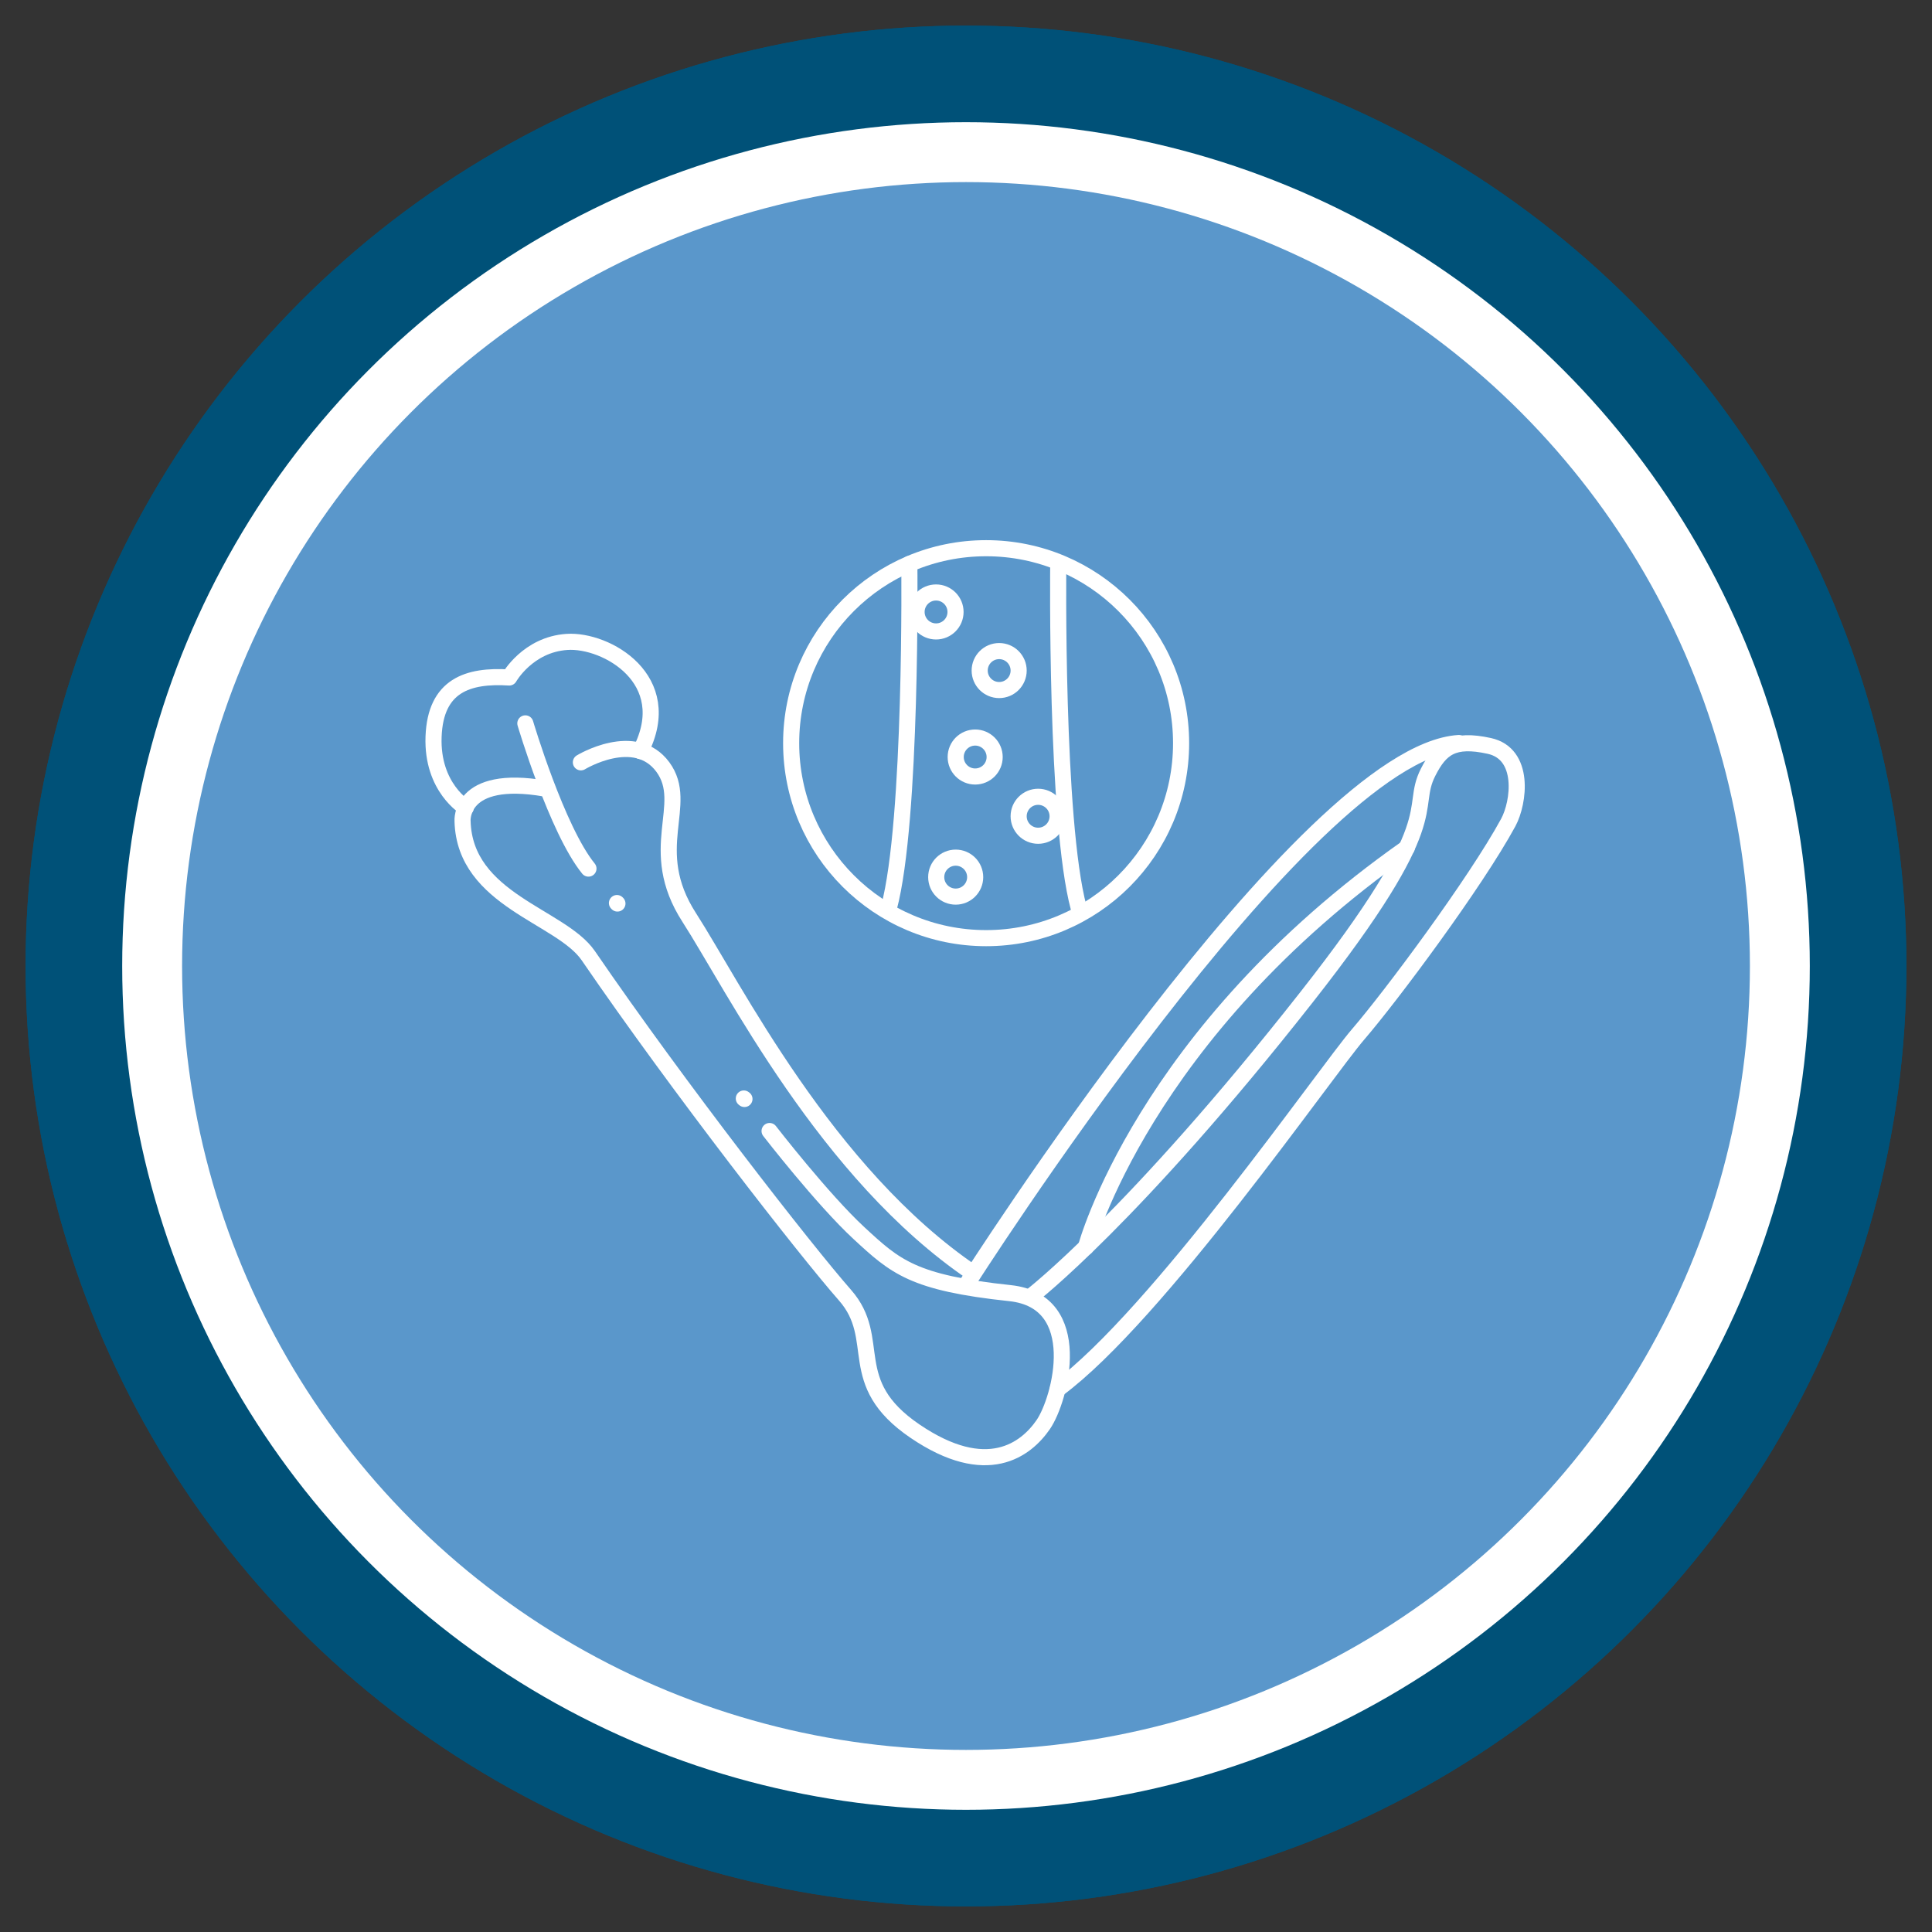 <?xml version="1.0" encoding="UTF-8"?>
<svg id="Layer_1" data-name="Layer 1" xmlns="http://www.w3.org/2000/svg" viewBox="0 0 120 120" width="100%" height="100%">
  <rect x="0" y="0" width="120" height="120" fill="#333333" stroke="none"/>
  <g>
    <circle cx="60" cy="60" r="55.41" style="fill: #fff; stroke: #005178; stroke-miterlimit: 10; stroke-width: 6px;"/>
    <circle cx="60" cy="60" r="55.41" style="fill: #fff; stroke: #005178; stroke-miterlimit: 10; stroke-width: 6px;"/>
    <circle cx="60" cy="60" r="48.69" style="fill: #5a97cb; stroke-width: 0px;"/>
  </g>
  <g>
    <path d="m32.63,44.93s1.96,6.61,3.92,9.02" style="fill: none; stroke: #fff; stroke-linecap: round; stroke-linejoin: round;"/>
    <path d="m60.03,79.79s21.01-33.03,30.58-33.64" style="fill: none; stroke: #fff; stroke-linecap: round; stroke-linejoin: round;"/>
    <path d="m47.8,70.25s3.29,4.25,5.55,6.34,3.35,3.09,9.39,3.73c4.74.51,3.13,6.6,2.06,8.16-1.07,1.56-3.5,3.45-7.97.41-4.47-3.04-1.93-5.7-4.35-8.45s-10.29-12.83-15.94-21.08c-1.69-2.47-7.68-3.44-7.81-8.36,0,0-.23-2.95,5.13-2.02" style="fill: none; stroke: #fff; stroke-linecap: round; stroke-linejoin: round;"/>
    <path d="m28.93,50.17s-2.12-1.24-2-4.42,2.13-3.83,4.7-3.67c0,0,1.15-2.05,3.59-2.21,2.44-.16,6.84,2.33,4.56,6.78" style="fill: none; stroke: #fff; stroke-linecap: round; stroke-linejoin: round;"/>
    <path d="m36.08,47.35s3.36-2.05,5.09.29c1.72,2.34-1.11,5.09,1.64,9.35,2.75,4.27,8.5,15.9,17.62,22.08" style="fill: none; stroke: #fff; stroke-linecap: round; stroke-linejoin: round;"/>
    <line x1="38.32" y1="56.09" x2="38.35" y2="56.12" style="fill: none; stroke: #fff; stroke-linecap: round; stroke-linejoin: round;"/>
    <line x1="46.2" y1="68.23" x2="46.24" y2="68.26" style="fill: none; stroke: #fff; stroke-linecap: round; stroke-linejoin: round;"/>
    <path d="m64.09,80.48s6.33-4.89,17.06-18.54c8.86-11.27,6.33-11.56,7.55-13.97.77-1.52,1.56-2.13,3.8-1.64s1.86,3.5,1.18,4.76c-2.04,3.75-7.27,10.77-9.32,13.15-2.05,2.38-12.47,17.46-18.66,22.04" style="fill: none; stroke: #fff; stroke-linecap: round; stroke-linejoin: round;"/>
    <path d="m67.45,77.46s3.53-13.27,19.93-24.8" style="fill: none; stroke: #fff; stroke-linecap: round; stroke-linejoin: round;"/>
  </g>
  <circle cx="61.25" cy="46.16" r="12.11" style="fill: none; stroke: #fff; stroke-linecap: round; stroke-linejoin: round;"/>
  <path d="m56.48,35.03s.18,15.95-1.27,21.36" style="fill: none; stroke: #fff; stroke-linecap: round; stroke-linejoin: round;"/>
  <path d="m65.73,35.03s-.18,15.95,1.27,21.36" style="fill: none; stroke: #fff; stroke-linecap: round; stroke-linejoin: round;"/>
  <circle cx="60.57" cy="47.02" r="1.21" style="fill: none; stroke: #fff; stroke-linecap: round; stroke-linejoin: round;"/>
  <circle cx="62.06" cy="41.65" r="1.21" style="fill: none; stroke: #fff; stroke-linecap: round; stroke-linejoin: round;"/>
  <circle cx="64.48" cy="50.7" r="1.21" style="fill: none; stroke: #fff; stroke-linecap: round; stroke-linejoin: round;"/>
  <circle cx="58.14" cy="38.01" r="1.21" style="fill: none; stroke: #fff; stroke-linecap: round; stroke-linejoin: round;"/>
  <circle cx="59.36" cy="54.48" r="1.21" style="fill: none; stroke: #fff; stroke-linecap: round; stroke-linejoin: round;"/>
</svg>